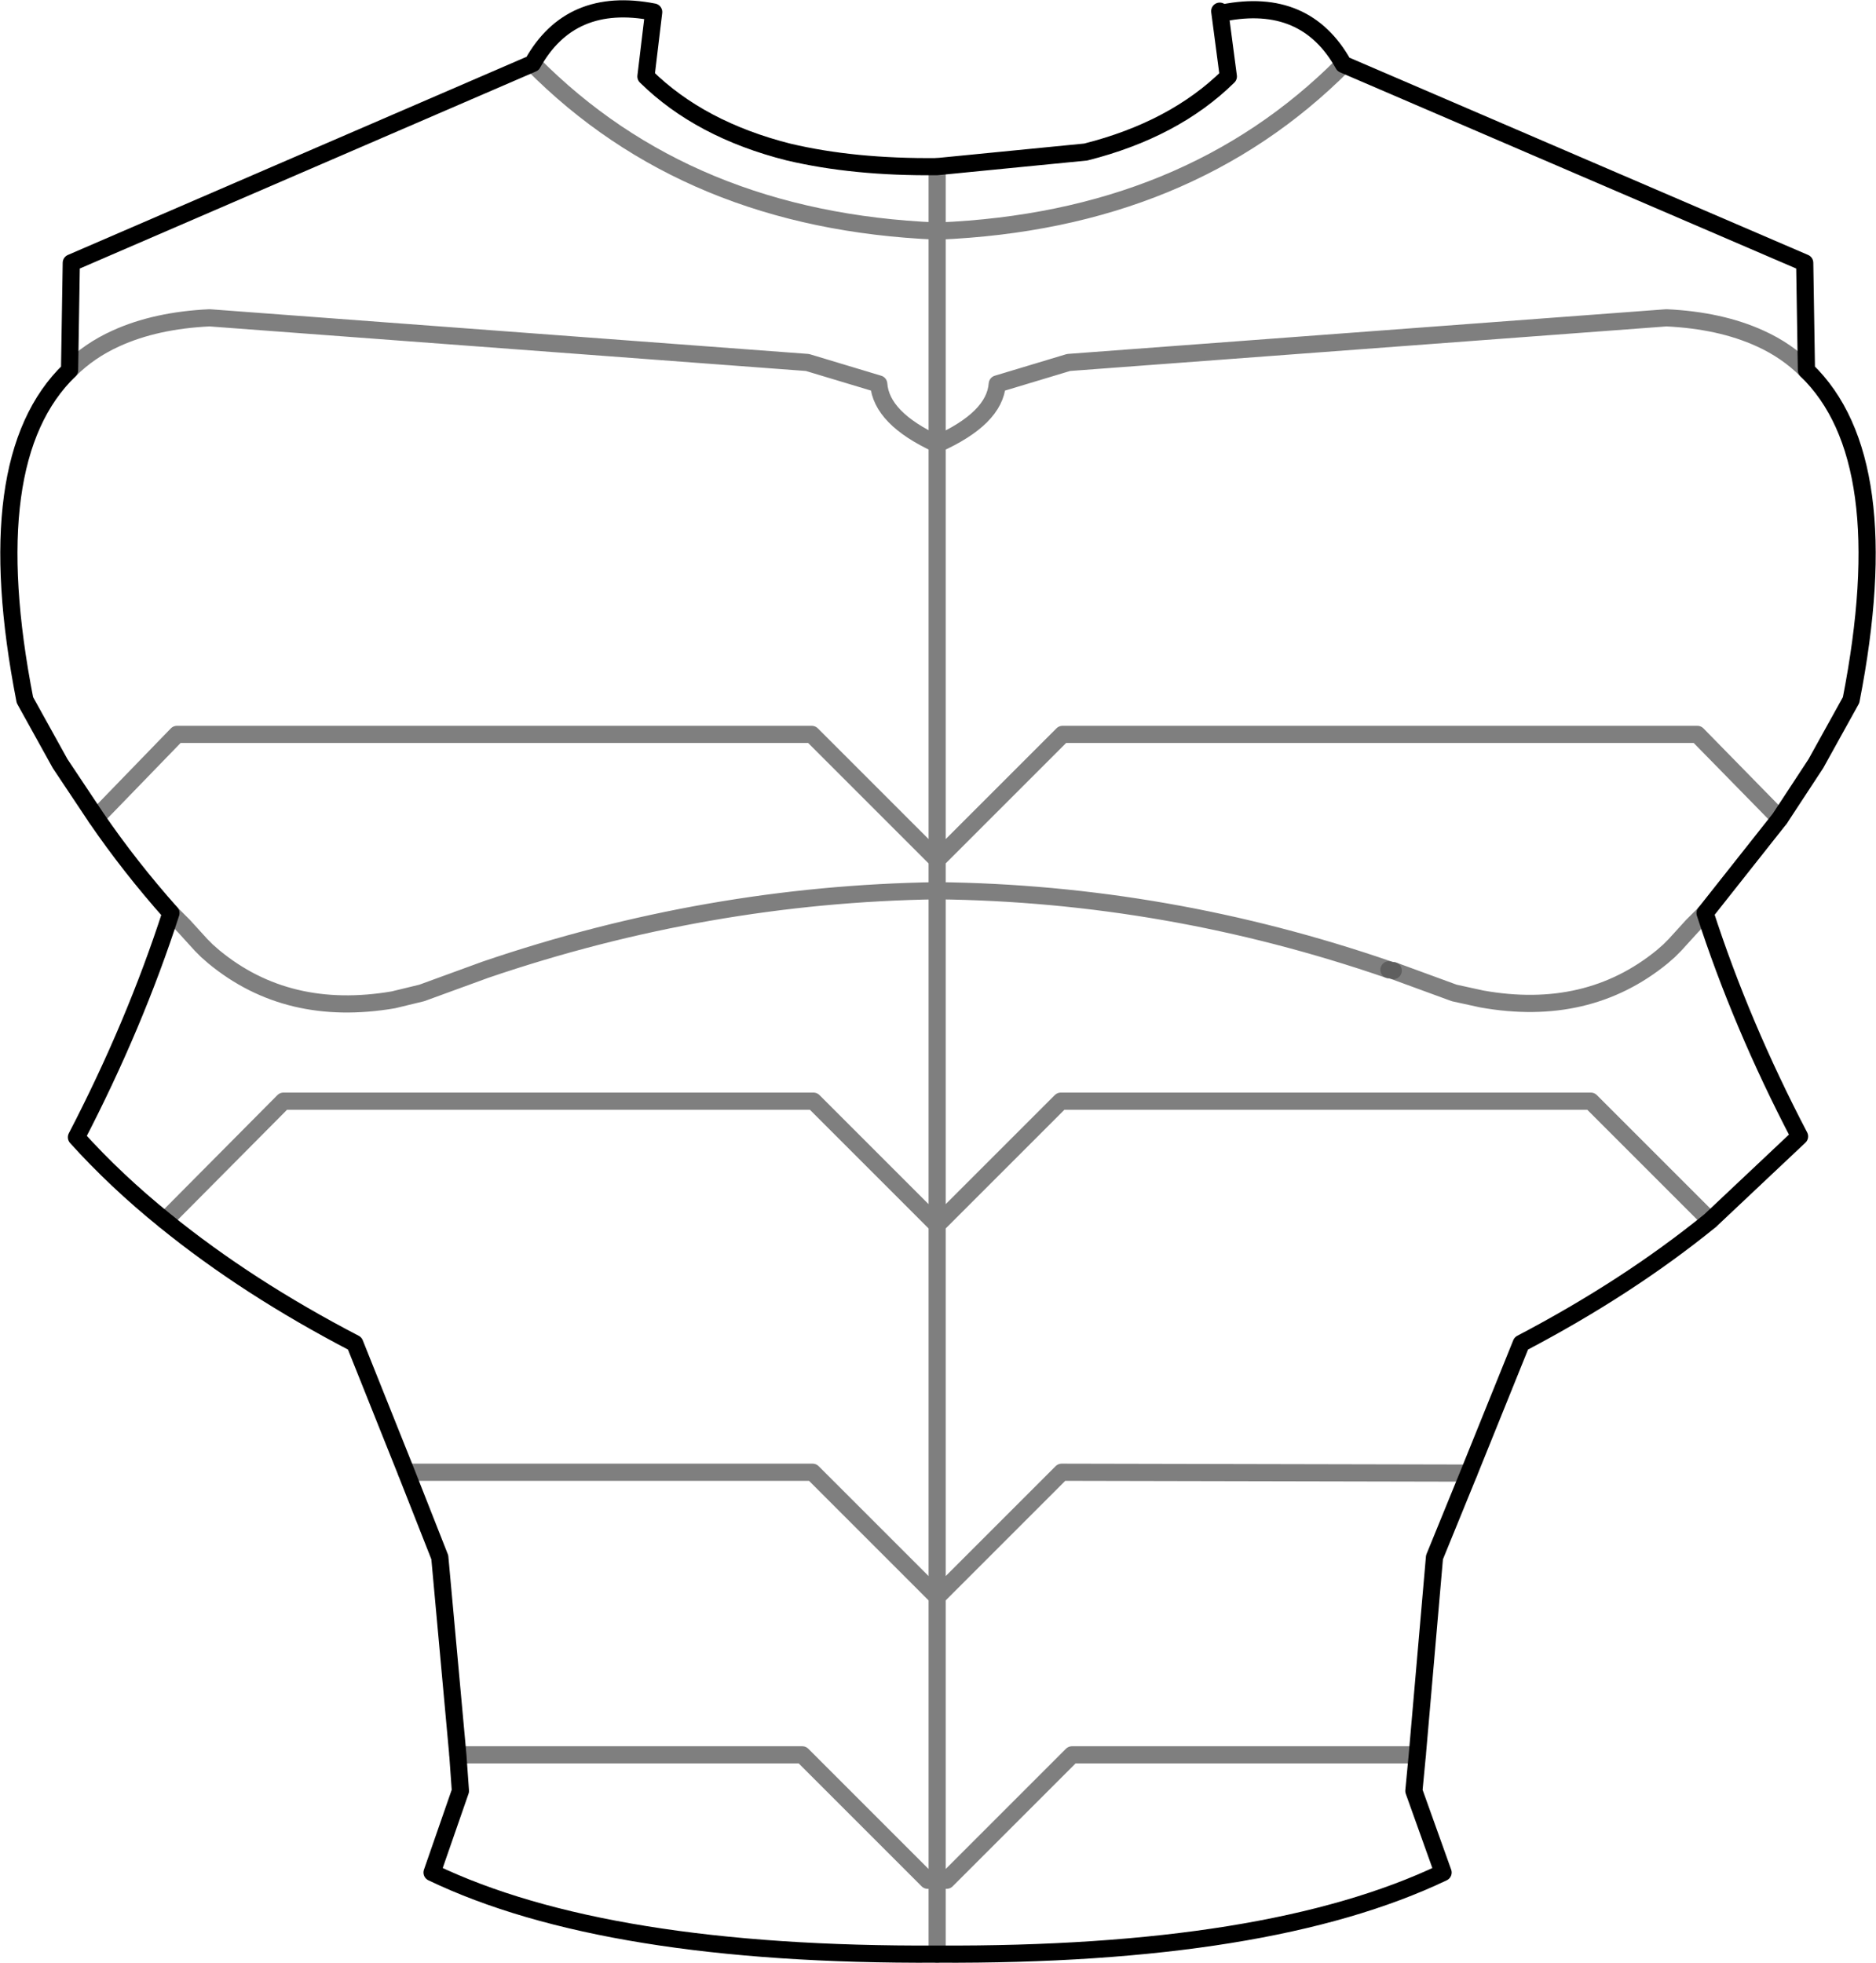 <?xml version="1.0" encoding="UTF-8" standalone="no"?>
<svg xmlns:xlink="http://www.w3.org/1999/xlink" height="114.25px" width="109.2px" xmlns="http://www.w3.org/2000/svg">
  <g transform="matrix(1.0, 0.0, 0.0, 1.0, -345.25, -214.45)">
    <path d="M423.45 218.2 Q414.4 227.3 399.85 227.9 L399.8 227.9 399.8 240.3 Q403.15 238.8 403.3 236.8 L407.45 235.55 442.25 232.95 Q445.4 233.1 447.7 234.15 449.25 234.85 450.4 236.0 M426.35 270.95 L429.9 272.25 431.5 272.6 Q437.65 273.7 442.0 270.15 L442.4 269.8 442.75 269.45 443.75 268.35 444.5 267.6 M426.1 270.9 Q413.2 266.45 399.8 266.3 L399.8 285.75 407.0 278.55 437.85 278.55 444.8 285.5 M448.85 262.1 L444.05 257.2 407.1 257.2 399.8 264.5 399.8 266.3 Q386.4 266.5 373.5 270.9 L369.8 272.25 368.15 272.65 Q362.0 273.7 357.7 270.15 L357.3 269.8 356.95 269.45 355.95 268.35 355.2 267.6 M350.85 262.05 L355.55 257.2 392.5 257.2 399.8 264.5 399.8 240.3 Q396.55 238.8 396.4 236.8 L392.25 235.55 357.45 232.95 Q354.3 233.1 352.0 234.15 350.45 234.85 349.3 236.0 M399.8 224.15 L399.8 227.9 Q385.3 227.3 376.25 218.15 M368.9 300.15 L392.55 300.15 399.8 307.4 399.8 285.75 392.6 278.55 361.75 278.55 354.85 285.5 M371.9 316.6 L391.95 316.6 399.25 323.9 M399.8 328.2 L399.8 307.4 407.05 300.15 430.75 300.2 M427.75 316.6 L407.65 316.6 400.35 323.9" fill="none" stroke="#000000" stroke-linecap="round" stroke-linejoin="round" stroke-opacity="0.502" stroke-width="1.0"/>
    <path d="M450.4 236.0 L450.3 229.75 423.45 218.2 M450.4 236.0 Q455.75 241.15 453.0 255.2 L450.95 258.9 448.85 262.1 444.5 267.6 Q446.6 274.1 450.0 280.6 L444.8 285.5 Q440.0 289.4 433.8 292.65 L430.75 300.2 428.75 305.1 427.75 316.6 427.55 318.7 429.25 323.45 Q419.1 328.3 399.8 328.2 380.5 328.3 370.4 323.45 L372.05 318.7 371.9 316.6 370.85 305.1 368.9 300.15 365.9 292.65 Q359.65 289.4 354.85 285.5 352.0 283.2 349.7 280.65 353.1 274.1 355.2 267.6 352.8 264.9 350.85 262.05 L348.75 258.9 346.7 255.2 Q343.95 241.15 349.3 236.0 L349.4 229.75 376.25 218.15 Q378.45 214.2 383.3 215.15 L382.85 218.9 Q386.0 222.0 391.15 223.3 394.95 224.2 399.8 224.15 L408.45 223.3 Q413.6 222.0 416.75 218.9 L416.25 215.1 416.45 215.2 Q421.25 214.25 423.45 218.2" fill="none" stroke="#000000" stroke-linecap="round" stroke-linejoin="round" stroke-width="1.0"/>
    <path d="M426.1 270.9 L426.35 270.95" fill="none" stroke="#000000" stroke-linecap="round" stroke-linejoin="round" stroke-opacity="0.251" stroke-width="1.0"/>
  </g>
</svg>
